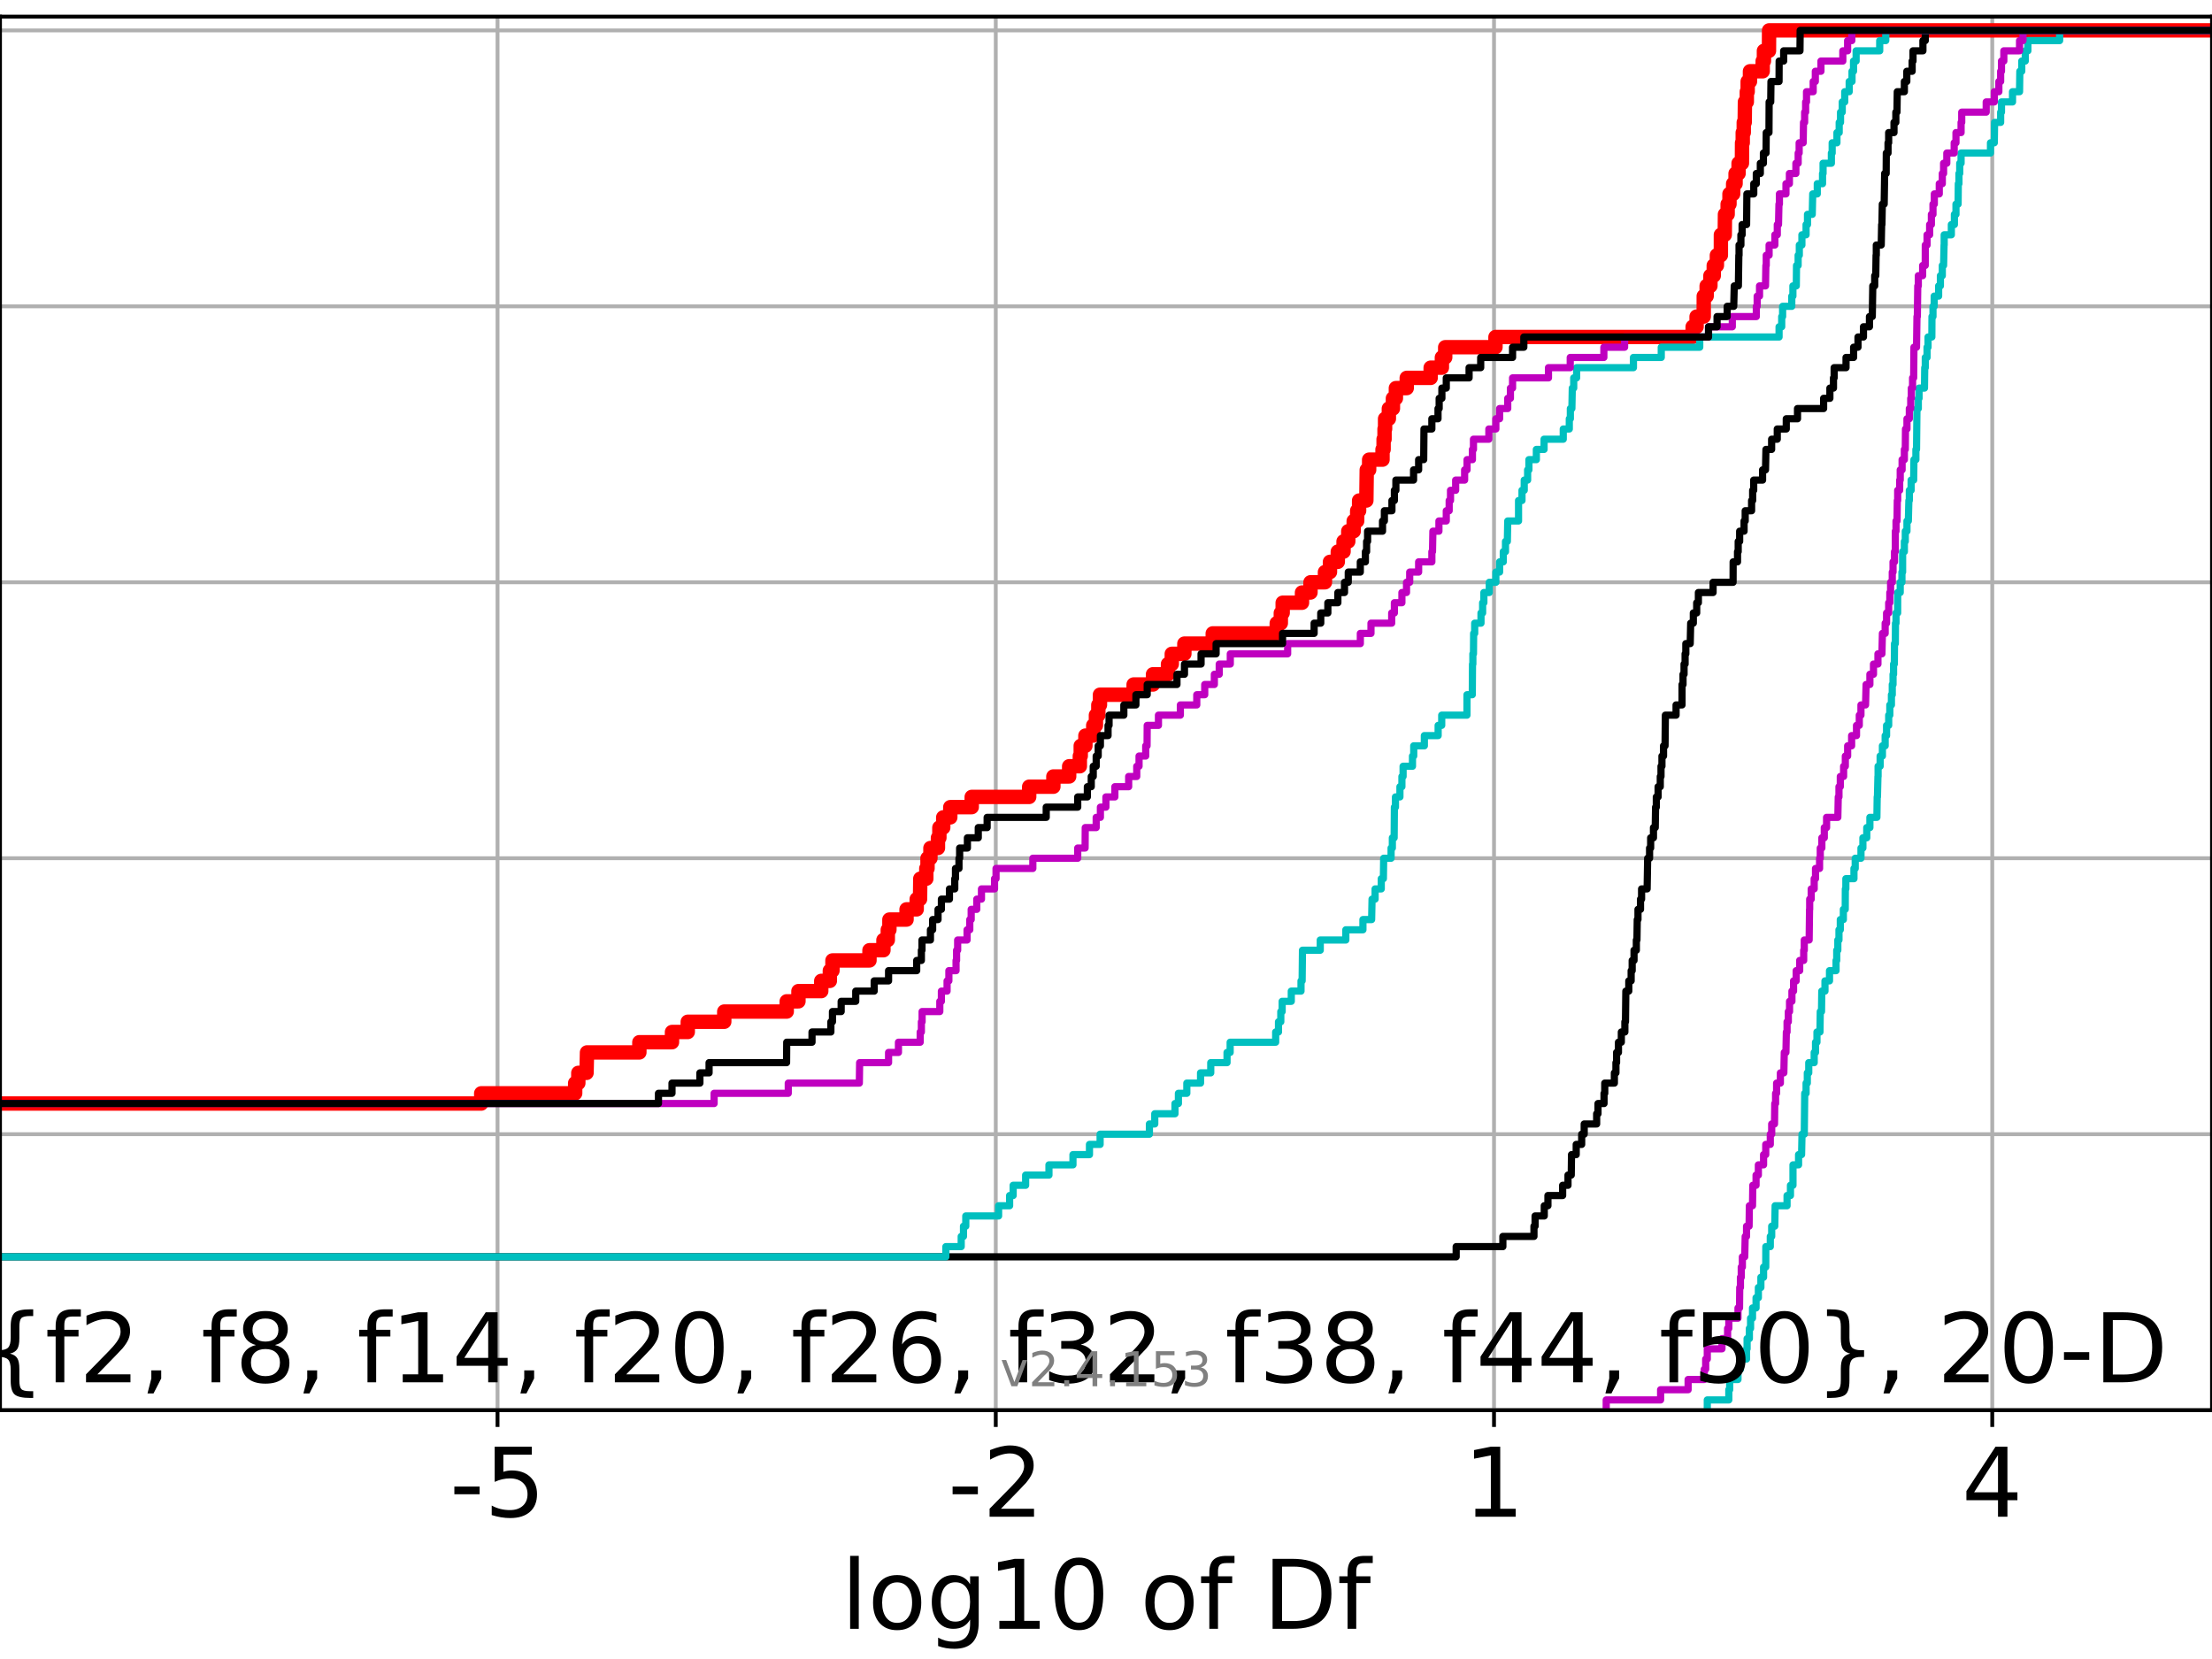 <?xml version="1.0" encoding="utf-8" standalone="no"?>
<!DOCTYPE svg PUBLIC "-//W3C//DTD SVG 1.1//EN"
  "http://www.w3.org/Graphics/SVG/1.1/DTD/svg11.dtd">
<!-- Created with matplotlib (https://matplotlib.org/) -->
<svg height="345.6pt" version="1.1" viewBox="0 0 460.8 345.6" width="460.8pt" xmlns="http://www.w3.org/2000/svg" xmlns:xlink="http://www.w3.org/1999/xlink">
 <defs>
  <style type="text/css">*{stroke-linecap:butt;stroke-linejoin:round;}</style>
 </defs>
 <g id="figure_1">
  <g id="patch_1">
   <path d="M 0 345.6 
L 460.8 345.6 
L 460.8 0 
L 0 0 
z
" style="fill:#ffffff;"/>
  </g>
  <g id="axes_1">
   <g id="patch_2">
    <path d="M 0 293.76 
L 460.8 293.76 
L 460.8 3.456 
L 0 3.456 
z
" style="fill:#ffffff;"/>
   </g>
   <g id="matplotlib.axis_1">
    <g id="xtick_1">
     <g id="line2d_1">
      <path clip-path="url(#p8917346551)" d="M 103.644 293.76 
L 103.644 3.456 
" style="fill:none;stroke:#b0b0b0;stroke-linecap:square;stroke-width:0.8;"/>
     </g>
     <g id="line2d_2">
      <defs>
       <path d="M 0 0 
L 0 3.5 
" id="m2e78827157" style="stroke:#000000;stroke-width:0.8;"/>
      </defs>
      <g>
       <use style="stroke:#000000;stroke-width:0.8;" x="103.644" xlink:href="#m2e78827157" y="293.76"/>
      </g>
     </g>
     <g id="text_1">
      <!-- -5 -->
      <g transform="translate(93.674 315.957)scale(0.2 -0.2)">
       <defs>
        <path d="M 4.891 31.391 
L 31.203 31.391 
L 31.203 23.391 
L 4.891 23.391 
z
" id="DejaVuSans-45"/>
        <path d="M 10.797 72.906 
L 49.516 72.906 
L 49.516 64.594 
L 19.828 64.594 
L 19.828 46.734 
Q 21.969 47.469 24.109 47.828 
Q 26.266 48.188 28.422 48.188 
Q 40.625 48.188 47.75 41.5 
Q 54.891 34.812 54.891 23.391 
Q 54.891 11.625 47.562 5.094 
Q 40.234 -1.422 26.906 -1.422 
Q 22.312 -1.422 17.547 -0.641 
Q 12.797 0.141 7.719 1.703 
L 7.719 11.625 
Q 12.109 9.234 16.797 8.062 
Q 21.484 6.891 26.703 6.891 
Q 35.156 6.891 40.078 11.328 
Q 45.016 15.766 45.016 23.391 
Q 45.016 31 40.078 35.438 
Q 35.156 39.891 26.703 39.891 
Q 22.75 39.891 18.812 39.016 
Q 14.891 38.141 10.797 36.281 
z
" id="DejaVuSans-53"/>
       </defs>
       <use xlink:href="#DejaVuSans-45"/>
       <use x="36.084" xlink:href="#DejaVuSans-53"/>
      </g>
     </g>
    </g>
    <g id="xtick_2">
     <g id="line2d_3">
      <path clip-path="url(#p8917346551)" d="M 207.437 293.76 
L 207.437 3.456 
" style="fill:none;stroke:#b0b0b0;stroke-linecap:square;stroke-width:0.8;"/>
     </g>
     <g id="line2d_4">
      <g>
       <use style="stroke:#000000;stroke-width:0.8;" x="207.437" xlink:href="#m2e78827157" y="293.76"/>
      </g>
     </g>
     <g id="text_2">
      <!-- -2 -->
      <g transform="translate(197.467 315.957)scale(0.2 -0.2)">
       <defs>
        <path d="M 19.188 8.297 
L 53.609 8.297 
L 53.609 0 
L 7.328 0 
L 7.328 8.297 
Q 12.938 14.109 22.625 23.891 
Q 32.328 33.688 34.812 36.531 
Q 39.547 41.844 41.422 45.531 
Q 43.312 49.219 43.312 52.781 
Q 43.312 58.594 39.234 62.25 
Q 35.156 65.922 28.609 65.922 
Q 23.969 65.922 18.812 64.312 
Q 13.672 62.703 7.812 59.422 
L 7.812 69.391 
Q 13.766 71.781 18.938 73 
Q 24.125 74.219 28.422 74.219 
Q 39.75 74.219 46.484 68.547 
Q 53.219 62.891 53.219 53.422 
Q 53.219 48.922 51.531 44.891 
Q 49.859 40.875 45.406 35.406 
Q 44.188 33.984 37.641 27.219 
Q 31.109 20.453 19.188 8.297 
z
" id="DejaVuSans-50"/>
       </defs>
       <use xlink:href="#DejaVuSans-45"/>
       <use x="36.084" xlink:href="#DejaVuSans-50"/>
      </g>
     </g>
    </g>
    <g id="xtick_3">
     <g id="line2d_5">
      <path clip-path="url(#p8917346551)" d="M 311.231 293.76 
L 311.231 3.456 
" style="fill:none;stroke:#b0b0b0;stroke-linecap:square;stroke-width:0.8;"/>
     </g>
     <g id="line2d_6">
      <g>
       <use style="stroke:#000000;stroke-width:0.8;" x="311.231" xlink:href="#m2e78827157" y="293.76"/>
      </g>
     </g>
     <g id="text_3">
      <!-- 1 -->
      <g transform="translate(304.868 315.957)scale(0.2 -0.2)">
       <defs>
        <path d="M 12.406 8.297 
L 28.516 8.297 
L 28.516 63.922 
L 10.984 60.406 
L 10.984 69.391 
L 28.422 72.906 
L 38.281 72.906 
L 38.281 8.297 
L 54.391 8.297 
L 54.391 0 
L 12.406 0 
z
" id="DejaVuSans-49"/>
       </defs>
       <use xlink:href="#DejaVuSans-49"/>
      </g>
     </g>
    </g>
    <g id="xtick_4">
     <g id="line2d_7">
      <path clip-path="url(#p8917346551)" d="M 415.024 293.76 
L 415.024 3.456 
" style="fill:none;stroke:#b0b0b0;stroke-linecap:square;stroke-width:0.8;"/>
     </g>
     <g id="line2d_8">
      <g>
       <use style="stroke:#000000;stroke-width:0.8;" x="415.024" xlink:href="#m2e78827157" y="293.76"/>
      </g>
     </g>
     <g id="text_4">
      <!-- 4 -->
      <g transform="translate(408.662 315.957)scale(0.2 -0.2)">
       <defs>
        <path d="M 37.797 64.312 
L 12.891 25.391 
L 37.797 25.391 
z
M 35.203 72.906 
L 47.609 72.906 
L 47.609 25.391 
L 58.016 25.391 
L 58.016 17.188 
L 47.609 17.188 
L 47.609 0 
L 37.797 0 
L 37.797 17.188 
L 4.891 17.188 
L 4.891 26.703 
z
" id="DejaVuSans-52"/>
       </defs>
       <use xlink:href="#DejaVuSans-52"/>
      </g>
     </g>
    </g>
    <g id="text_5">
     <!-- log10 of Df -->
     <g transform="translate(175.214 339.313)scale(0.2 -0.2)">
      <defs>
       <path d="M 9.422 75.984 
L 18.406 75.984 
L 18.406 0 
L 9.422 0 
z
" id="DejaVuSans-108"/>
       <path d="M 30.609 48.391 
Q 23.391 48.391 19.188 42.75 
Q 14.984 37.109 14.984 27.297 
Q 14.984 17.484 19.156 11.844 
Q 23.344 6.203 30.609 6.203 
Q 37.797 6.203 41.984 11.859 
Q 46.188 17.531 46.188 27.297 
Q 46.188 37.016 41.984 42.703 
Q 37.797 48.391 30.609 48.391 
z
M 30.609 56 
Q 42.328 56 49.016 48.375 
Q 55.719 40.766 55.719 27.297 
Q 55.719 13.875 49.016 6.219 
Q 42.328 -1.422 30.609 -1.422 
Q 18.844 -1.422 12.172 6.219 
Q 5.516 13.875 5.516 27.297 
Q 5.516 40.766 12.172 48.375 
Q 18.844 56 30.609 56 
z
" id="DejaVuSans-111"/>
       <path d="M 45.406 27.984 
Q 45.406 37.75 41.375 43.109 
Q 37.359 48.484 30.078 48.484 
Q 22.859 48.484 18.828 43.109 
Q 14.797 37.75 14.797 27.984 
Q 14.797 18.266 18.828 12.891 
Q 22.859 7.516 30.078 7.516 
Q 37.359 7.516 41.375 12.891 
Q 45.406 18.266 45.406 27.984 
z
M 54.391 6.781 
Q 54.391 -7.172 48.188 -13.984 
Q 42 -20.797 29.203 -20.797 
Q 24.469 -20.797 20.266 -20.094 
Q 16.062 -19.391 12.109 -17.922 
L 12.109 -9.188 
Q 16.062 -11.328 19.922 -12.344 
Q 23.781 -13.375 27.781 -13.375 
Q 36.625 -13.375 41.016 -8.766 
Q 45.406 -4.156 45.406 5.172 
L 45.406 9.625 
Q 42.625 4.781 38.281 2.391 
Q 33.938 0 27.875 0 
Q 17.828 0 11.672 7.656 
Q 5.516 15.328 5.516 27.984 
Q 5.516 40.672 11.672 48.328 
Q 17.828 56 27.875 56 
Q 33.938 56 38.281 53.609 
Q 42.625 51.219 45.406 46.391 
L 45.406 54.688 
L 54.391 54.688 
z
" id="DejaVuSans-103"/>
       <path d="M 31.781 66.406 
Q 24.172 66.406 20.328 58.906 
Q 16.5 51.422 16.5 36.375 
Q 16.5 21.391 20.328 13.891 
Q 24.172 6.391 31.781 6.391 
Q 39.453 6.391 43.281 13.891 
Q 47.125 21.391 47.125 36.375 
Q 47.125 51.422 43.281 58.906 
Q 39.453 66.406 31.781 66.406 
z
M 31.781 74.219 
Q 44.047 74.219 50.516 64.516 
Q 56.984 54.828 56.984 36.375 
Q 56.984 17.969 50.516 8.266 
Q 44.047 -1.422 31.781 -1.422 
Q 19.531 -1.422 13.062 8.266 
Q 6.594 17.969 6.594 36.375 
Q 6.594 54.828 13.062 64.516 
Q 19.531 74.219 31.781 74.219 
z
" id="DejaVuSans-48"/>
       <path id="DejaVuSans-32"/>
       <path d="M 37.109 75.984 
L 37.109 68.5 
L 28.516 68.5 
Q 23.688 68.5 21.797 66.547 
Q 19.922 64.594 19.922 59.516 
L 19.922 54.688 
L 34.719 54.688 
L 34.719 47.703 
L 19.922 47.703 
L 19.922 0 
L 10.891 0 
L 10.891 47.703 
L 2.297 47.703 
L 2.297 54.688 
L 10.891 54.688 
L 10.891 58.5 
Q 10.891 67.625 15.141 71.797 
Q 19.391 75.984 28.609 75.984 
z
" id="DejaVuSans-102"/>
       <path d="M 19.672 64.797 
L 19.672 8.109 
L 31.594 8.109 
Q 46.688 8.109 53.688 14.938 
Q 60.688 21.781 60.688 36.531 
Q 60.688 51.172 53.688 57.984 
Q 46.688 64.797 31.594 64.797 
z
M 9.812 72.906 
L 30.078 72.906 
Q 51.266 72.906 61.172 64.094 
Q 71.094 55.281 71.094 36.531 
Q 71.094 17.672 61.125 8.828 
Q 51.172 0 30.078 0 
L 9.812 0 
z
" id="DejaVuSans-68"/>
      </defs>
      <use xlink:href="#DejaVuSans-108"/>
      <use x="27.783" xlink:href="#DejaVuSans-111"/>
      <use x="88.965" xlink:href="#DejaVuSans-103"/>
      <use x="152.441" xlink:href="#DejaVuSans-49"/>
      <use x="216.064" xlink:href="#DejaVuSans-48"/>
      <use x="279.688" xlink:href="#DejaVuSans-32"/>
      <use x="311.475" xlink:href="#DejaVuSans-111"/>
      <use x="372.656" xlink:href="#DejaVuSans-102"/>
      <use x="407.861" xlink:href="#DejaVuSans-32"/>
      <use x="439.648" xlink:href="#DejaVuSans-68"/>
      <use x="516.65" xlink:href="#DejaVuSans-102"/>
     </g>
    </g>
   </g>
   <g id="matplotlib.axis_2">
    <g id="ytick_1">
     <g id="line2d_9">
      <path clip-path="url(#p8917346551)" d="M 0 293.76 
L 460.8 293.76 
" style="fill:none;stroke:#b0b0b0;stroke-linecap:square;stroke-width:0.8;"/>
     </g>
     <g id="line2d_10">
      <defs>
       <path d="M 0 0 
L -3.5 0 
" id="m9e341c97e1" style="stroke:#000000;stroke-width:0.8;"/>
      </defs>
      <g>
       <use style="stroke:#000000;stroke-width:0.8;" x="0" xlink:href="#m9e341c97e1" y="293.76"/>
      </g>
     </g>
    </g>
    <g id="ytick_2">
     <g id="line2d_11">
      <path clip-path="url(#p8917346551)" d="M 0 236.274 
L 460.8 236.274 
" style="fill:none;stroke:#b0b0b0;stroke-linecap:square;stroke-width:0.8;"/>
     </g>
     <g id="line2d_12">
      <g>
       <use style="stroke:#000000;stroke-width:0.8;" x="0" xlink:href="#m9e341c97e1" y="236.274"/>
      </g>
     </g>
    </g>
    <g id="ytick_3">
     <g id="line2d_13">
      <path clip-path="url(#p8917346551)" d="M 0 178.788 
L 460.8 178.788 
" style="fill:none;stroke:#b0b0b0;stroke-linecap:square;stroke-width:0.8;"/>
     </g>
     <g id="line2d_14">
      <g>
       <use style="stroke:#000000;stroke-width:0.8;" x="0" xlink:href="#m9e341c97e1" y="178.788"/>
      </g>
     </g>
    </g>
    <g id="ytick_4">
     <g id="line2d_15">
      <path clip-path="url(#p8917346551)" d="M 0 121.302 
L 460.8 121.302 
" style="fill:none;stroke:#b0b0b0;stroke-linecap:square;stroke-width:0.8;"/>
     </g>
     <g id="line2d_16">
      <g>
       <use style="stroke:#000000;stroke-width:0.8;" x="0" xlink:href="#m9e341c97e1" y="121.302"/>
      </g>
     </g>
    </g>
    <g id="ytick_5">
     <g id="line2d_17">
      <path clip-path="url(#p8917346551)" d="M 0 63.816 
L 460.8 63.816 
" style="fill:none;stroke:#b0b0b0;stroke-linecap:square;stroke-width:0.8;"/>
     </g>
     <g id="line2d_18">
      <g>
       <use style="stroke:#000000;stroke-width:0.8;" x="0" xlink:href="#m9e341c97e1" y="63.816"/>
      </g>
     </g>
    </g>
    <g id="ytick_6">
     <g id="line2d_19">
      <path clip-path="url(#p8917346551)" d="M 0 6.33 
L 460.8 6.33 
" style="fill:none;stroke:#b0b0b0;stroke-linecap:square;stroke-width:0.8;"/>
     </g>
     <g id="line2d_20">
      <g>
       <use style="stroke:#000000;stroke-width:0.8;" x="0" xlink:href="#m9e341c97e1" y="6.33"/>
      </g>
     </g>
    </g>
   </g>
   <g id="line2d_21">
    <path clip-path="url(#p8917346551)" d="M -1 229.887 
L 100.245 229.887 
L 100.245 227.758 
L 119.819 227.758 
L 119.819 225.629 
L 120.475 225.629 
L 120.475 223.499 
L 122.187 223.499 
L 122.283 219.241 
L 133.192 219.241 
L 133.192 217.112 
L 139.989 217.112 
L 139.989 214.983 
L 143.274 214.983 
L 143.274 212.854 
L 150.875 212.854 
L 150.875 210.725 
L 163.89 210.725 
L 163.89 208.596 
L 166.332 208.596 
L 166.332 206.467 
L 171.081 206.467 
L 171.081 204.337 
L 172.872 204.337 
L 172.872 202.208 
L 173.417 202.208 
L 173.417 200.079 
L 181.129 200.079 
L 181.129 197.95 
L 184.037 197.95 
L 184.037 195.821 
L 184.944 195.821 
L 184.944 193.692 
L 185.279 193.692 
L 185.279 191.563 
L 188.851 191.563 
L 188.851 189.434 
L 190.964 189.434 
L 190.964 187.305 
L 191.66 187.305 
L 191.714 183.046 
L 192.965 183.046 
L 192.965 180.917 
L 193.216 180.917 
L 193.216 178.788 
L 193.827 178.788 
L 193.827 176.659 
L 195.392 176.659 
L 195.392 174.53 
L 195.69 174.53 
L 195.69 172.401 
L 196.492 172.401 
L 196.492 170.272 
L 197.962 170.272 
L 197.962 168.143 
L 202.427 168.143 
L 202.427 166.013 
L 214.399 166.013 
L 214.399 163.884 
L 219.437 163.884 
L 219.437 161.755 
L 222.726 161.755 
L 222.726 159.626 
L 224.95 159.626 
L 224.95 157.497 
L 225.137 157.497 
L 225.137 155.368 
L 226.11 155.368 
L 226.11 153.239 
L 227.742 153.239 
L 227.742 151.11 
L 228.302 151.11 
L 228.302 148.981 
L 228.803 148.981 
L 228.803 146.851 
L 229.142 146.851 
L 229.142 144.722 
L 236.155 144.722 
L 236.155 142.593 
L 240.192 142.593 
L 240.192 140.464 
L 243.314 140.464 
L 243.314 138.335 
L 244.104 138.335 
L 244.104 136.206 
L 246.726 136.206 
L 246.726 134.077 
L 252.636 134.077 
L 252.636 131.948 
L 265.97 131.948 
L 265.97 129.819 
L 266.818 129.819 
L 266.818 127.69 
L 267.206 127.69 
L 267.206 125.56 
L 271.231 125.56 
L 271.231 123.431 
L 272.998 123.431 
L 272.998 121.302 
L 276.014 121.302 
L 276.014 119.173 
L 277.056 119.173 
L 277.056 117.044 
L 278.688 117.044 
L 278.688 114.915 
L 279.886 114.915 
L 279.886 112.786 
L 280.868 112.786 
L 280.868 110.657 
L 282.001 110.657 
L 282.001 108.528 
L 282.724 108.528 
L 282.724 106.398 
L 283.128 106.398 
L 283.128 104.269 
L 284.636 104.269 
L 284.718 97.882 
L 285.218 97.882 
L 285.218 95.753 
L 288.005 95.753 
L 288.005 93.624 
L 288.228 93.624 
L 288.228 91.495 
L 288.424 91.495 
L 288.424 89.366 
L 288.538 89.366 
L 288.538 87.236 
L 289.325 87.236 
L 289.325 85.107 
L 290.171 85.107 
L 290.171 82.978 
L 290.789 82.978 
L 290.789 80.849 
L 293.05 80.849 
L 293.05 78.72 
L 298.034 78.72 
L 298.034 76.591 
L 300.371 76.591 
L 300.371 74.462 
L 301.063 74.462 
L 301.063 72.333 
L 311.536 72.333 
L 311.536 70.204 
L 352.61 70.204 
L 352.61 68.074 
L 353.431 68.074 
L 353.431 65.945 
L 354.916 65.945 
L 354.921 61.687 
L 355.528 61.687 
L 355.528 59.558 
L 356.311 59.558 
L 356.311 57.429 
L 357.007 57.429 
L 357.007 55.3 
L 357.66 55.3 
L 357.66 53.171 
L 358.489 53.171 
L 358.494 48.912 
L 359.298 48.912 
L 359.341 44.654 
L 359.901 44.654 
L 359.901 42.525 
L 360.284 42.525 
L 360.284 40.396 
L 361.046 40.396 
L 361.046 38.267 
L 361.552 38.267 
L 361.552 36.138 
L 362.177 36.138 
L 362.177 34.009 
L 362.875 34.009 
L 362.9 29.75 
L 363.044 29.75 
L 363.044 27.621 
L 363.257 27.621 
L 363.257 25.492 
L 363.455 25.492 
L 363.502 21.234 
L 363.892 21.234 
L 363.892 19.105 
L 364.072 19.105 
L 364.072 16.976 
L 364.551 16.976 
L 364.551 14.847 
L 367.2 14.847 
L 367.2 12.718 
L 367.459 12.718 
L 367.459 10.589 
L 368.508 10.589 
L 368.534 6.33 
L 368.534 6.33 
L 460.8 6.33 
L 460.8 6.33 
" style="fill:none;stroke:#ff0000;stroke-linecap:square;stroke-width:3;"/>
   </g>
   <g id="line2d_22">
    <path clip-path="url(#p8917346551)" d="M 355.658 293.76 
L 355.658 291.631 
L 360.143 291.631 
L 360.143 289.502 
L 360.324 289.502 
L 360.324 287.373 
L 362.055 287.373 
L 362.055 285.244 
L 362.565 285.244 
L 362.565 283.114 
L 363.836 283.114 
L 363.836 280.985 
L 363.952 280.985 
L 363.952 278.856 
L 364.425 278.856 
L 364.425 276.727 
L 364.675 276.727 
L 364.675 274.598 
L 365.079 274.598 
L 365.079 272.469 
L 365.819 272.469 
L 365.819 270.34 
L 366.3 270.34 
L 366.3 268.211 
L 366.825 268.211 
L 366.825 266.082 
L 367.384 266.082 
L 367.384 263.952 
L 367.838 263.952 
L 367.855 259.694 
L 368.786 259.694 
L 368.786 257.565 
L 369.077 257.565 
L 369.077 255.436 
L 369.716 255.436 
L 369.794 251.178 
L 372.277 251.178 
L 372.277 249.049 
L 372.985 249.049 
L 372.985 246.92 
L 373.511 246.92 
L 373.514 242.661 
L 374.675 242.661 
L 374.675 240.532 
L 375.303 240.532 
L 375.393 236.274 
L 375.864 236.274 
L 375.958 227.758 
L 376.242 227.758 
L 376.242 225.629 
L 376.497 225.629 
L 376.497 223.499 
L 376.796 223.499 
L 376.796 221.37 
L 377.93 221.37 
L 377.93 219.241 
L 378.206 219.241 
L 378.206 217.112 
L 378.507 217.112 
L 378.507 214.983 
L 379.134 214.983 
L 379.194 210.725 
L 379.455 210.725 
L 379.511 206.467 
L 380.175 206.467 
L 380.175 204.337 
L 381.118 204.337 
L 381.118 202.208 
L 382.483 202.208 
L 382.483 200.079 
L 382.625 200.079 
L 382.625 197.95 
L 382.853 197.95 
L 382.853 195.821 
L 383.09 195.821 
L 383.09 193.692 
L 383.369 193.692 
L 383.369 191.563 
L 384.005 191.563 
L 384.005 189.434 
L 384.396 189.434 
L 384.417 185.175 
L 384.526 185.175 
L 384.526 183.046 
L 386.212 183.046 
L 386.212 180.917 
L 386.476 180.917 
L 386.476 178.788 
L 387.676 178.788 
L 387.676 176.659 
L 388.076 176.659 
L 388.076 174.53 
L 388.88 174.53 
L 388.88 172.401 
L 389.532 172.401 
L 389.532 170.272 
L 390.992 170.272 
L 391.054 166.013 
L 391.107 166.013 
L 391.209 161.755 
L 391.24 161.755 
L 391.24 159.626 
L 391.666 159.626 
L 391.666 157.497 
L 392.141 157.497 
L 392.141 155.368 
L 392.713 155.368 
L 392.713 153.239 
L 393.007 153.239 
L 393.007 151.11 
L 393.448 151.11 
L 393.448 148.981 
L 393.682 148.981 
L 393.682 146.851 
L 394.018 146.851 
L 394.018 144.722 
L 394.194 144.722 
L 394.194 142.593 
L 394.354 142.593 
L 394.354 140.464 
L 394.465 140.464 
L 394.465 138.335 
L 394.625 138.335 
L 394.661 134.077 
L 394.832 134.077 
L 394.864 129.819 
L 394.976 129.819 
L 394.976 127.69 
L 395.315 127.69 
L 395.321 123.431 
L 395.851 123.431 
L 395.851 121.302 
L 396.208 121.302 
L 396.208 119.173 
L 396.346 119.173 
L 396.353 114.915 
L 396.714 114.915 
L 396.714 112.786 
L 396.907 112.786 
L 396.907 110.657 
L 397.255 110.657 
L 397.255 108.528 
L 397.544 108.528 
L 397.652 104.269 
L 397.748 104.269 
L 397.748 102.14 
L 398.121 102.14 
L 398.121 100.011 
L 398.65 100.011 
L 398.709 95.753 
L 399.116 95.753 
L 399.116 93.624 
L 399.247 93.624 
L 399.339 85.107 
L 399.621 85.107 
L 399.621 82.978 
L 399.774 82.978 
L 399.774 80.849 
L 400.902 80.849 
L 400.957 76.591 
L 401.074 76.591 
L 401.074 74.462 
L 401.441 74.462 
L 401.441 72.333 
L 401.646 72.333 
L 401.646 70.204 
L 402.44 70.204 
L 402.464 65.945 
L 402.676 65.945 
L 402.676 63.816 
L 402.928 63.816 
L 402.928 61.687 
L 403.854 61.687 
L 403.854 59.558 
L 404.222 59.558 
L 404.222 57.429 
L 404.618 57.429 
L 404.618 55.3 
L 404.884 55.3 
L 404.983 51.042 
L 405.009 51.042 
L 405.009 48.912 
L 406.501 48.912 
L 406.501 46.783 
L 407.136 46.783 
L 407.136 44.654 
L 407.465 44.654 
L 407.465 42.525 
L 407.907 42.525 
L 407.952 38.267 
L 408.084 38.267 
L 408.084 36.138 
L 408.248 36.138 
L 408.248 34.009 
L 408.529 34.009 
L 408.529 31.88 
L 414.653 31.88 
L 414.653 29.75 
L 415.45 29.75 
L 415.508 25.492 
L 416.772 25.492 
L 416.772 23.363 
L 416.945 23.363 
L 416.945 21.234 
L 419.245 21.234 
L 419.245 19.105 
L 420.708 19.105 
L 420.768 14.847 
L 421.169 14.847 
L 421.169 12.718 
L 421.899 12.718 
L 421.899 10.589 
L 422.442 10.589 
L 422.442 8.459 
L 429.06 8.459 
L 429.06 6.33 
L 429.06 6.33 
L 460.8 6.33 
L 460.8 6.33 
" style="fill:none;stroke:#00bfbf;stroke-linecap:square;stroke-width:1.5;"/>
   </g>
   <g id="line2d_23">
    <path clip-path="url(#p8917346551)" d="M 334.604 293.76 
L 334.604 291.631 
L 345.935 291.631 
L 345.935 289.502 
L 351.665 289.502 
L 351.665 287.373 
L 355.029 287.373 
L 355.029 285.244 
L 355.326 285.244 
L 355.326 283.114 
L 355.658 283.114 
L 355.658 280.985 
L 358.717 280.985 
L 358.717 278.856 
L 359.892 278.856 
L 359.892 276.727 
L 360.143 276.727 
L 360.143 274.598 
L 362.055 274.598 
L 362.055 272.469 
L 362.376 272.469 
L 362.419 268.211 
L 362.565 268.211 
L 362.565 266.082 
L 362.735 266.082 
L 362.735 263.952 
L 362.967 263.952 
L 362.967 261.823 
L 363.458 261.823 
L 363.555 257.565 
L 363.836 257.565 
L 363.836 255.436 
L 364.368 255.436 
L 364.425 251.178 
L 365.079 251.178 
L 365.141 246.92 
L 365.819 246.92 
L 365.819 244.79 
L 366.3 244.79 
L 366.3 242.661 
L 367.384 242.661 
L 367.384 240.532 
L 367.838 240.532 
L 367.838 238.403 
L 368.786 238.403 
L 368.786 236.274 
L 369.077 236.274 
L 369.077 234.145 
L 369.663 234.145 
L 369.716 229.887 
L 369.887 229.887 
L 369.887 227.758 
L 370.099 227.758 
L 370.099 225.629 
L 370.886 225.629 
L 370.886 223.499 
L 371.608 223.499 
L 371.698 219.241 
L 372.043 219.241 
L 372.132 214.983 
L 372.277 214.983 
L 372.277 212.854 
L 372.542 212.854 
L 372.542 210.725 
L 372.795 210.725 
L 372.795 208.596 
L 373.291 208.596 
L 373.291 206.467 
L 373.63 206.467 
L 373.63 204.337 
L 374.176 204.337 
L 374.176 202.208 
L 374.907 202.208 
L 374.907 200.079 
L 375.742 200.079 
L 375.742 197.95 
L 375.864 197.95 
L 375.864 195.821 
L 376.878 195.821 
L 376.961 189.434 
L 376.991 189.434 
L 376.991 187.305 
L 377.307 187.305 
L 377.307 185.175 
L 377.93 185.175 
L 377.93 183.046 
L 378.206 183.046 
L 378.206 180.917 
L 379.049 180.917 
L 379.049 178.788 
L 379.194 178.788 
L 379.194 176.659 
L 379.527 176.659 
L 379.527 174.53 
L 380.034 174.53 
L 380.034 172.401 
L 380.51 172.401 
L 380.51 170.272 
L 382.853 170.272 
L 382.944 166.013 
L 383.09 166.013 
L 383.09 163.884 
L 383.369 163.884 
L 383.369 161.755 
L 384.059 161.755 
L 384.059 159.626 
L 384.417 159.626 
L 384.417 157.497 
L 384.9 157.497 
L 384.9 155.368 
L 385.726 155.368 
L 385.726 153.239 
L 386.744 153.239 
L 386.744 151.11 
L 387.323 151.11 
L 387.323 148.981 
L 387.671 148.981 
L 387.671 146.851 
L 388.631 146.851 
L 388.742 142.593 
L 389.532 142.593 
L 389.532 140.464 
L 390.28 140.464 
L 390.28 138.335 
L 391.21 138.335 
L 391.21 136.206 
L 392.04 136.206 
L 392.141 131.948 
L 392.713 131.948 
L 392.713 129.819 
L 393.007 129.819 
L 393.007 127.69 
L 393.448 127.69 
L 393.448 125.56 
L 393.682 125.56 
L 393.682 123.431 
L 393.846 123.431 
L 393.846 121.302 
L 394.194 121.302 
L 394.194 119.173 
L 394.354 119.173 
L 394.354 117.044 
L 394.661 117.044 
L 394.661 114.915 
L 394.823 114.915 
L 394.832 110.657 
L 394.976 110.657 
L 394.976 108.528 
L 395.184 108.528 
L 395.241 104.269 
L 395.321 104.269 
L 395.321 102.14 
L 395.735 102.14 
L 395.735 100.011 
L 395.851 100.011 
L 395.851 97.882 
L 396.241 97.882 
L 396.241 95.753 
L 396.714 95.753 
L 396.714 93.624 
L 396.907 93.624 
L 396.949 89.366 
L 397.255 89.366 
L 397.255 87.236 
L 397.748 87.236 
L 397.748 85.107 
L 398.039 85.107 
L 398.039 82.978 
L 398.166 82.978 
L 398.166 80.849 
L 398.423 80.849 
L 398.423 78.72 
L 398.65 78.72 
L 398.709 72.333 
L 399.247 72.333 
L 399.339 65.945 
L 399.417 65.945 
L 399.507 59.558 
L 399.621 59.558 
L 399.621 57.429 
L 400.521 57.429 
L 400.521 55.3 
L 401.062 55.3 
L 401.074 51.042 
L 401.441 51.042 
L 401.441 48.912 
L 401.979 48.912 
L 401.979 46.783 
L 402.343 46.783 
L 402.343 44.654 
L 402.676 44.654 
L 402.676 42.525 
L 402.954 42.525 
L 402.954 40.396 
L 403.984 40.396 
L 403.984 38.267 
L 404.618 38.267 
L 404.618 36.138 
L 404.884 36.138 
L 404.884 34.009 
L 405.555 34.009 
L 405.555 31.88 
L 407.094 31.88 
L 407.094 29.75 
L 407.465 29.75 
L 407.465 27.621 
L 408.529 27.621 
L 408.529 25.492 
L 408.663 25.492 
L 408.663 23.363 
L 413.764 23.363 
L 413.764 21.234 
L 415.45 21.234 
L 415.45 19.105 
L 416.399 19.105 
L 416.399 16.976 
L 416.772 16.976 
L 416.772 14.847 
L 416.945 14.847 
L 416.945 12.718 
L 417.436 12.718 
L 417.436 10.589 
L 420.708 10.589 
L 420.708 8.459 
L 421.424 8.459 
L 421.424 6.33 
L 421.424 6.33 
L 460.8 6.33 
L 460.8 6.33 
" style="fill:none;stroke:#bf00bf;stroke-linecap:square;stroke-width:1.5;"/>
   </g>
   <g id="line2d_24">
    <path clip-path="url(#p8917346551)" d="M -1 261.823 
L 303.348 261.823 
L 303.348 259.694 
L 313.073 259.694 
L 313.073 257.565 
L 319.553 257.565 
L 319.553 255.436 
L 319.789 255.436 
L 319.789 253.307 
L 321.698 253.307 
L 321.698 251.178 
L 322.462 251.178 
L 322.462 249.049 
L 325.527 249.049 
L 325.527 246.92 
L 326.642 246.92 
L 326.642 244.79 
L 327.319 244.79 
L 327.376 240.532 
L 328.353 240.532 
L 328.353 238.403 
L 329.492 238.403 
L 329.492 236.274 
L 330.018 236.274 
L 330.018 234.145 
L 332.611 234.145 
L 332.611 232.016 
L 332.893 232.016 
L 332.893 229.887 
L 334.149 229.887 
L 334.149 227.758 
L 334.3 227.758 
L 334.3 225.629 
L 336.303 225.629 
L 336.303 223.499 
L 336.629 223.499 
L 336.629 221.37 
L 336.762 221.37 
L 336.762 219.241 
L 337.154 219.241 
L 337.154 217.112 
L 337.753 217.112 
L 337.753 214.983 
L 338.488 214.983 
L 338.488 212.854 
L 338.615 212.854 
L 338.693 206.467 
L 339.307 206.467 
L 339.307 204.337 
L 339.796 204.337 
L 339.796 202.208 
L 340.011 202.208 
L 340.011 200.079 
L 340.399 200.079 
L 340.399 197.95 
L 340.88 197.95 
L 340.88 195.821 
L 341.005 195.821 
L 341.07 191.563 
L 341.221 191.563 
L 341.221 189.434 
L 341.749 189.434 
L 341.749 187.305 
L 341.972 187.305 
L 341.972 185.175 
L 343.127 185.175 
L 343.238 178.788 
L 343.635 178.788 
L 343.635 176.659 
L 343.862 176.659 
L 343.862 174.53 
L 344.446 174.53 
L 344.446 172.401 
L 344.817 172.401 
L 344.886 168.143 
L 345.043 168.143 
L 345.043 166.013 
L 345.413 166.013 
L 345.413 163.884 
L 345.865 163.884 
L 345.865 161.755 
L 346.018 161.755 
L 346.018 159.626 
L 346.213 159.626 
L 346.213 157.497 
L 346.545 157.497 
L 346.545 155.368 
L 346.861 155.368 
L 346.927 148.981 
L 349.155 148.981 
L 349.155 146.851 
L 350.395 146.851 
L 350.404 142.593 
L 350.605 142.593 
L 350.605 140.464 
L 350.819 140.464 
L 350.819 138.335 
L 351.037 138.335 
L 351.037 136.206 
L 351.189 136.206 
L 351.189 134.077 
L 352.102 134.077 
L 352.2 129.819 
L 352.75 129.819 
L 352.75 127.69 
L 353.453 127.69 
L 353.453 125.56 
L 353.806 125.56 
L 353.806 123.431 
L 356.866 123.431 
L 356.866 121.302 
L 361.031 121.302 
L 361.046 117.044 
L 361.958 117.044 
L 361.958 114.915 
L 362.098 114.915 
L 362.098 112.786 
L 362.402 112.786 
L 362.402 110.657 
L 363.323 110.657 
L 363.323 108.528 
L 363.556 108.528 
L 363.556 106.398 
L 364.889 106.398 
L 364.889 104.269 
L 365.11 104.269 
L 365.11 102.14 
L 365.327 102.14 
L 365.327 100.011 
L 367.178 100.011 
L 367.178 97.882 
L 367.789 97.882 
L 367.878 93.624 
L 369.062 93.624 
L 369.062 91.495 
L 370.237 91.495 
L 370.237 89.366 
L 372.113 89.366 
L 372.113 87.236 
L 374.453 87.236 
L 374.453 85.107 
L 379.893 85.107 
L 379.893 82.978 
L 381.198 82.978 
L 381.198 80.849 
L 381.947 80.849 
L 381.947 78.72 
L 382.087 78.72 
L 382.087 76.591 
L 384.562 76.591 
L 384.562 74.462 
L 386.142 74.462 
L 386.142 72.333 
L 387.053 72.333 
L 387.053 70.204 
L 388.194 70.204 
L 388.194 68.074 
L 389.441 68.074 
L 389.441 65.945 
L 390.03 65.945 
L 390.135 59.558 
L 390.536 59.558 
L 390.536 57.429 
L 390.756 57.429 
L 390.821 53.171 
L 390.868 53.171 
L 390.868 51.042 
L 391.896 51.042 
L 391.98 46.783 
L 392.04 46.783 
L 392.12 42.525 
L 392.507 42.525 
L 392.608 36.138 
L 392.921 36.138 
L 392.952 31.88 
L 393.311 31.88 
L 393.311 29.75 
L 393.443 29.75 
L 393.443 27.621 
L 394.555 27.621 
L 394.555 25.492 
L 394.938 25.492 
L 394.938 23.363 
L 395.173 23.363 
L 395.236 19.105 
L 396.714 19.105 
L 396.714 16.976 
L 397.225 16.976 
L 397.225 14.847 
L 398.334 14.847 
L 398.334 12.718 
L 398.515 12.718 
L 398.515 10.589 
L 400.579 10.589 
L 400.579 8.459 
L 401.074 8.459 
L 401.074 6.33 
L 401.074 6.33 
L 460.8 6.33 
L 460.8 6.33 
" style="fill:none;stroke:#000000;stroke-linecap:square;stroke-width:1.5;"/>
   </g>
   <g id="line2d_25">
    <path clip-path="url(#p8917346551)" d="M -1 261.823 
L 197.043 261.823 
L 197.043 259.694 
L 200.236 259.694 
L 200.236 257.565 
L 200.711 257.565 
L 200.711 255.436 
L 201.191 255.436 
L 201.191 253.307 
L 208.028 253.307 
L 208.028 251.178 
L 210.323 251.178 
L 210.323 249.049 
L 211.058 249.049 
L 211.058 246.92 
L 213.658 246.92 
L 213.658 244.79 
L 218.516 244.79 
L 218.516 242.661 
L 223.517 242.661 
L 223.517 240.532 
L 226.956 240.532 
L 226.956 238.403 
L 229.174 238.403 
L 229.174 236.274 
L 239.441 236.274 
L 239.441 234.145 
L 240.558 234.145 
L 240.558 232.016 
L 244.769 232.016 
L 244.769 229.887 
L 245.485 229.887 
L 245.485 227.758 
L 247.237 227.758 
L 247.237 225.629 
L 250.094 225.629 
L 250.094 223.499 
L 252.222 223.499 
L 252.222 221.37 
L 255.614 221.37 
L 255.614 219.241 
L 256.263 219.241 
L 256.263 217.112 
L 265.745 217.112 
L 265.745 214.983 
L 266.332 214.983 
L 266.332 212.854 
L 266.813 212.854 
L 266.813 210.725 
L 267.097 210.725 
L 267.097 208.596 
L 268.998 208.596 
L 268.998 206.467 
L 271.024 206.467 
L 271.024 204.337 
L 271.257 204.337 
L 271.329 197.95 
L 275.031 197.95 
L 275.031 195.821 
L 280.361 195.821 
L 280.361 193.692 
L 283.923 193.692 
L 283.923 191.563 
L 285.736 191.563 
L 285.824 187.305 
L 286.459 187.305 
L 286.459 185.175 
L 287.742 185.175 
L 287.742 183.046 
L 288.184 183.046 
L 288.246 178.788 
L 289.787 178.788 
L 289.787 176.659 
L 290.052 176.659 
L 290.052 174.53 
L 290.426 174.53 
L 290.477 168.143 
L 290.699 168.143 
L 290.699 166.013 
L 291.63 166.013 
L 291.63 163.884 
L 292.043 163.884 
L 292.043 161.755 
L 292.289 161.755 
L 292.289 159.626 
L 294.245 159.626 
L 294.245 157.497 
L 294.506 157.497 
L 294.506 155.368 
L 296.719 155.368 
L 296.719 153.239 
L 299.591 153.239 
L 299.591 151.11 
L 300.336 151.11 
L 300.336 148.981 
L 305.592 148.981 
L 305.6 144.722 
L 306.704 144.722 
L 306.75 138.335 
L 306.824 138.335 
L 306.824 136.206 
L 306.949 136.206 
L 306.987 131.948 
L 307.205 131.948 
L 307.205 129.819 
L 308.518 129.819 
L 308.518 127.69 
L 308.858 127.69 
L 308.858 125.56 
L 309.12 125.56 
L 309.12 123.431 
L 310.246 123.431 
L 310.246 121.302 
L 311.616 121.302 
L 311.616 119.173 
L 312.394 119.173 
L 312.394 117.044 
L 313.162 117.044 
L 313.162 114.915 
L 313.622 114.915 
L 313.622 112.786 
L 314.009 112.786 
L 314.089 108.528 
L 316.339 108.528 
L 316.341 104.269 
L 317.059 104.269 
L 317.059 102.14 
L 317.526 102.14 
L 317.526 100.011 
L 318.231 100.011 
L 318.231 97.882 
L 318.499 97.882 
L 318.499 95.753 
L 320.051 95.753 
L 320.051 93.624 
L 321.658 93.624 
L 321.658 91.495 
L 325.656 91.495 
L 325.656 89.366 
L 326.913 89.366 
L 326.913 87.236 
L 327.135 87.236 
L 327.135 85.107 
L 327.453 85.107 
L 327.536 80.849 
L 327.835 80.849 
L 327.835 78.72 
L 328.439 78.72 
L 328.439 76.591 
L 340.274 76.591 
L 340.274 74.462 
L 346.07 74.462 
L 346.07 72.333 
L 354.087 72.333 
L 354.087 70.204 
L 370.612 70.204 
L 370.612 68.074 
L 371.162 68.074 
L 371.162 65.945 
L 371.35 65.945 
L 371.35 63.816 
L 373.26 63.816 
L 373.26 61.687 
L 373.494 61.687 
L 373.494 59.558 
L 374.202 59.558 
L 374.248 55.3 
L 374.584 55.3 
L 374.584 53.171 
L 374.83 53.171 
L 374.83 51.042 
L 375.37 51.042 
L 375.37 48.912 
L 376.238 48.912 
L 376.238 46.783 
L 376.535 46.783 
L 376.535 44.654 
L 377.523 44.654 
L 377.624 40.396 
L 378.573 40.396 
L 378.573 38.267 
L 379.666 38.267 
L 379.666 36.138 
L 379.778 36.138 
L 379.778 34.009 
L 381.51 34.009 
L 381.51 31.88 
L 381.675 31.88 
L 381.675 29.75 
L 382.668 29.75 
L 382.668 27.621 
L 383.137 27.621 
L 383.137 25.492 
L 383.416 25.492 
L 383.416 23.363 
L 383.772 23.363 
L 383.772 21.234 
L 384.29 21.234 
L 384.29 19.105 
L 385.22 19.105 
L 385.22 16.976 
L 385.809 16.976 
L 385.809 14.847 
L 386.122 14.847 
L 386.122 12.718 
L 386.665 12.718 
L 386.665 10.589 
L 391.578 10.589 
L 391.578 8.459 
L 392.839 8.459 
L 392.839 6.33 
L 392.839 6.33 
L 460.8 6.33 
L 460.8 6.33 
" style="fill:none;stroke:#00bfbf;stroke-linecap:square;stroke-width:1.5;"/>
   </g>
   <g id="line2d_26">
    <path clip-path="url(#p8917346551)" d="M -1 229.887 
L 148.763 229.887 
L 148.763 227.758 
L 164.21 227.758 
L 164.21 225.629 
L 179.015 225.629 
L 179.078 221.37 
L 185.105 221.37 
L 185.105 219.241 
L 187.164 219.241 
L 187.164 217.112 
L 191.694 217.112 
L 191.694 214.983 
L 191.94 214.983 
L 191.94 212.854 
L 192.092 212.854 
L 192.092 210.725 
L 195.779 210.725 
L 195.779 208.596 
L 196.11 208.596 
L 196.11 206.467 
L 197.293 206.467 
L 197.293 204.337 
L 197.667 204.337 
L 197.667 202.208 
L 199.163 202.208 
L 199.163 200.079 
L 199.275 200.079 
L 199.275 197.95 
L 199.497 197.95 
L 199.497 195.821 
L 201.459 195.821 
L 201.459 193.692 
L 202.024 193.692 
L 202.024 191.563 
L 202.316 191.563 
L 202.316 189.434 
L 203.479 189.434 
L 203.479 187.305 
L 204.458 187.305 
L 204.458 185.175 
L 207.179 185.175 
L 207.179 183.046 
L 207.493 183.046 
L 207.493 180.917 
L 215.158 180.917 
L 215.158 178.788 
L 224.509 178.788 
L 224.509 176.659 
L 226.045 176.659 
L 226.076 172.401 
L 228.355 172.401 
L 228.355 170.272 
L 229.232 170.272 
L 229.232 168.143 
L 230.382 168.143 
L 230.382 166.013 
L 232.247 166.013 
L 232.247 163.884 
L 235.121 163.884 
L 235.121 161.755 
L 236.804 161.755 
L 236.804 159.626 
L 237.285 159.626 
L 237.285 157.497 
L 238.673 157.497 
L 238.673 155.368 
L 238.953 155.368 
L 238.983 151.11 
L 241.327 151.11 
L 241.327 148.981 
L 245.891 148.981 
L 245.891 146.851 
L 249.309 146.851 
L 249.309 144.722 
L 250.967 144.722 
L 250.967 142.593 
L 252.972 142.593 
L 252.972 140.464 
L 253.987 140.464 
L 253.987 138.335 
L 256.293 138.335 
L 256.293 136.206 
L 268.242 136.206 
L 268.242 134.077 
L 283.383 134.077 
L 283.383 131.948 
L 285.601 131.948 
L 285.601 129.819 
L 289.916 129.819 
L 289.916 127.69 
L 290.477 127.69 
L 290.477 125.56 
L 292.043 125.56 
L 292.043 123.431 
L 293.003 123.431 
L 293.003 121.302 
L 293.666 121.302 
L 293.666 119.173 
L 295.527 119.173 
L 295.527 117.044 
L 298.284 117.044 
L 298.284 114.915 
L 298.416 114.915 
L 298.498 110.657 
L 299.754 110.657 
L 299.754 108.528 
L 301.286 108.528 
L 301.286 106.398 
L 301.89 106.398 
L 301.89 104.269 
L 302.168 104.269 
L 302.168 102.14 
L 303.242 102.14 
L 303.242 100.011 
L 305.107 100.011 
L 305.107 97.882 
L 305.613 97.882 
L 305.613 95.753 
L 306.733 95.753 
L 306.733 93.624 
L 306.949 93.624 
L 306.949 91.495 
L 310.155 91.495 
L 310.155 89.366 
L 311.616 89.366 
L 311.616 87.236 
L 312.394 87.236 
L 312.394 85.107 
L 314.089 85.107 
L 314.089 82.978 
L 314.648 82.978 
L 314.648 80.849 
L 315.096 80.849 
L 315.096 78.72 
L 322.575 78.72 
L 322.575 76.591 
L 327.109 76.591 
L 327.109 74.462 
L 334.114 74.462 
L 334.114 72.333 
L 338.434 72.333 
L 338.434 70.204 
L 355.917 70.204 
L 355.917 68.074 
L 360.871 68.074 
L 360.871 65.945 
L 365.872 65.945 
L 365.872 63.816 
L 366.05 63.816 
L 366.05 61.687 
L 366.542 61.687 
L 366.542 59.558 
L 367.787 59.558 
L 367.863 55.3 
L 367.941 55.3 
L 367.941 53.171 
L 368.534 53.171 
L 368.534 51.042 
L 369.737 51.042 
L 369.737 48.912 
L 370.243 48.912 
L 370.243 46.783 
L 370.496 46.783 
L 370.588 42.525 
L 370.685 42.525 
L 370.685 40.396 
L 372.05 40.396 
L 372.05 38.267 
L 372.764 38.267 
L 372.764 36.138 
L 374.118 36.138 
L 374.118 34.009 
L 374.593 34.009 
L 374.593 31.88 
L 374.797 31.88 
L 374.797 29.75 
L 375.634 29.75 
L 375.706 25.492 
L 375.939 25.492 
L 375.939 23.363 
L 376.145 23.363 
L 376.145 21.234 
L 376.33 21.234 
L 376.33 19.105 
L 377.72 19.105 
L 377.72 16.976 
L 378.168 16.976 
L 378.168 14.847 
L 379.336 14.847 
L 379.336 12.718 
L 383.893 12.718 
L 383.893 10.589 
L 384.892 10.589 
L 384.892 8.459 
L 385.77 8.459 
L 385.77 6.33 
L 385.77 6.33 
L 460.8 6.33 
L 460.8 6.33 
" style="fill:none;stroke:#bf00bf;stroke-linecap:square;stroke-width:1.5;"/>
   </g>
   <g id="line2d_27">
    <path clip-path="url(#p8917346551)" d="M -1 229.887 
L 137.17 229.887 
L 137.17 227.758 
L 139.989 227.758 
L 139.989 225.629 
L 145.803 225.629 
L 145.803 223.499 
L 147.713 223.499 
L 147.713 221.37 
L 163.859 221.37 
L 163.89 217.112 
L 169.158 217.112 
L 169.158 214.983 
L 173.087 214.983 
L 173.087 212.854 
L 173.417 212.854 
L 173.417 210.725 
L 175.231 210.725 
L 175.231 208.596 
L 178.267 208.596 
L 178.267 206.467 
L 182.112 206.467 
L 182.112 204.337 
L 185.105 204.337 
L 185.105 202.208 
L 190.964 202.208 
L 190.964 200.079 
L 191.94 200.079 
L 191.94 197.95 
L 192.067 197.95 
L 192.067 195.821 
L 193.827 195.821 
L 193.827 193.692 
L 194.287 193.692 
L 194.287 191.563 
L 195.409 191.563 
L 195.409 189.434 
L 196.11 189.434 
L 196.11 187.305 
L 197.786 187.305 
L 197.786 185.175 
L 198.894 185.175 
L 198.894 183.046 
L 199.043 183.046 
L 199.043 180.917 
L 199.772 180.917 
L 199.772 178.788 
L 199.911 178.788 
L 199.911 176.659 
L 201.529 176.659 
L 201.529 174.53 
L 203.791 174.53 
L 203.791 172.401 
L 205.639 172.401 
L 205.639 170.272 
L 217.947 170.272 
L 217.947 168.143 
L 224.509 168.143 
L 224.509 166.013 
L 226.516 166.013 
L 226.516 163.884 
L 227.327 163.884 
L 227.327 161.755 
L 227.742 161.755 
L 227.742 159.626 
L 228.355 159.626 
L 228.355 157.497 
L 228.776 157.497 
L 228.776 155.368 
L 229.232 155.368 
L 229.232 153.239 
L 230.828 153.239 
L 230.828 151.11 
L 231.038 151.11 
L 231.038 148.981 
L 234.116 148.981 
L 234.116 146.851 
L 236.632 146.851 
L 236.632 144.722 
L 238.983 144.722 
L 238.983 142.593 
L 245.184 142.593 
L 245.184 140.464 
L 246.747 140.464 
L 246.747 138.335 
L 250.205 138.335 
L 250.205 136.206 
L 253.337 136.206 
L 253.337 134.077 
L 267.179 134.077 
L 267.179 131.948 
L 273.757 131.948 
L 273.757 129.819 
L 275.138 129.819 
L 275.138 127.69 
L 276.616 127.69 
L 276.616 125.56 
L 278.703 125.56 
L 278.703 123.431 
L 280.086 123.431 
L 280.086 121.302 
L 280.868 121.302 
L 280.868 119.173 
L 283.377 119.173 
L 283.377 117.044 
L 284.438 117.044 
L 284.438 114.915 
L 284.688 114.915 
L 284.688 112.786 
L 284.895 112.786 
L 284.895 110.657 
L 288.005 110.657 
L 288.005 108.528 
L 288.393 108.528 
L 288.393 106.398 
L 289.966 106.398 
L 289.966 104.269 
L 290.477 104.269 
L 290.477 102.14 
L 290.789 102.14 
L 290.789 100.011 
L 294.472 100.011 
L 294.472 97.882 
L 295.527 97.882 
L 295.527 95.753 
L 296.581 95.753 
L 296.641 89.366 
L 298.281 89.366 
L 298.281 87.236 
L 299.564 87.236 
L 299.564 85.107 
L 299.803 85.107 
L 299.803 82.978 
L 300.371 82.978 
L 300.371 80.849 
L 301.286 80.849 
L 301.286 78.72 
L 306.037 78.72 
L 306.037 76.591 
L 308.457 76.591 
L 308.457 74.462 
L 315.096 74.462 
L 315.096 72.333 
L 317.442 72.333 
L 317.442 70.204 
L 355.917 70.204 
L 355.917 68.074 
L 357.695 68.074 
L 357.695 65.945 
L 359.801 65.945 
L 359.801 63.816 
L 361.167 63.816 
L 361.276 59.558 
L 362.136 59.558 
L 362.231 53.171 
L 362.276 53.171 
L 362.276 51.042 
L 362.662 51.042 
L 362.662 48.912 
L 362.914 48.912 
L 362.914 46.783 
L 363.848 46.783 
L 363.906 40.396 
L 365.341 40.396 
L 365.341 38.267 
L 365.872 38.267 
L 365.872 36.138 
L 366.709 36.138 
L 366.709 34.009 
L 367.351 34.009 
L 367.351 31.88 
L 367.898 31.88 
L 367.941 27.621 
L 368.508 27.621 
L 368.543 21.234 
L 368.875 21.234 
L 368.925 16.976 
L 370.608 16.976 
L 370.627 12.718 
L 371.572 12.718 
L 371.572 10.589 
L 374.966 10.589 
L 375.008 6.33 
L 375.008 6.33 
L 460.8 6.33 
L 460.8 6.33 
" style="fill:none;stroke:#000000;stroke-linecap:square;stroke-width:1.5;"/>
   </g>
   <g id="patch_3">
    <path d="M 0 293.76 
L 0 3.456 
" style="fill:none;stroke:#000000;stroke-linecap:square;stroke-linejoin:miter;stroke-width:0.8;"/>
   </g>
   <g id="patch_4">
    <path d="M 460.8 293.76 
L 460.8 3.456 
" style="fill:none;stroke:#000000;stroke-linecap:square;stroke-linejoin:miter;stroke-width:0.8;"/>
   </g>
   <g id="patch_5">
    <path d="M 0 293.76 
L 460.8 293.76 
" style="fill:none;stroke:#000000;stroke-linecap:square;stroke-linejoin:miter;stroke-width:0.8;"/>
   </g>
   <g id="patch_6">
    <path d="M 0 3.456 
L 460.8 3.456 
" style="fill:none;stroke:#000000;stroke-linecap:square;stroke-linejoin:miter;stroke-width:0.8;"/>
   </g>
   <g id="text_6">
    <!-- {f2, f8, f14, f20, f26, f32, f38, f44, f50}, 20-D -->
    <g transform="translate(-3.31 287.954)scale(0.2 -0.2)">
     <defs>
      <path d="M 51.125 -9.281 
L 51.125 -16.312 
L 48.094 -16.312 
Q 35.938 -16.312 31.812 -12.688 
Q 27.688 -9.078 27.688 1.703 
L 27.688 13.375 
Q 27.688 20.75 25.047 23.578 
Q 22.406 26.422 15.484 26.422 
L 12.5 26.422 
L 12.5 33.406 
L 15.484 33.406 
Q 22.469 33.406 25.078 36.203 
Q 27.688 39.016 27.688 46.297 
L 27.688 58.016 
Q 27.688 68.797 31.812 72.391 
Q 35.938 75.984 48.094 75.984 
L 51.125 75.984 
L 51.125 69 
L 47.797 69 
Q 40.922 69 38.812 66.844 
Q 36.719 64.703 36.719 57.812 
L 36.719 45.703 
Q 36.719 38.031 34.5 34.562 
Q 32.281 31.109 26.906 29.891 
Q 32.328 28.562 34.516 25.094 
Q 36.719 21.625 36.719 14.016 
L 36.719 1.906 
Q 36.719 -4.984 38.812 -7.125 
Q 40.922 -9.281 47.797 -9.281 
z
" id="DejaVuSans-123"/>
      <path d="M 11.719 12.406 
L 22.016 12.406 
L 22.016 4 
L 14.016 -11.625 
L 7.719 -11.625 
L 11.719 4 
z
" id="DejaVuSans-44"/>
      <path d="M 31.781 34.625 
Q 24.75 34.625 20.719 30.859 
Q 16.703 27.094 16.703 20.516 
Q 16.703 13.922 20.719 10.156 
Q 24.75 6.391 31.781 6.391 
Q 38.812 6.391 42.859 10.172 
Q 46.922 13.969 46.922 20.516 
Q 46.922 27.094 42.891 30.859 
Q 38.875 34.625 31.781 34.625 
z
M 21.922 38.812 
Q 15.578 40.375 12.031 44.719 
Q 8.5 49.078 8.5 55.328 
Q 8.5 64.062 14.719 69.141 
Q 20.953 74.219 31.781 74.219 
Q 42.672 74.219 48.875 69.141 
Q 55.078 64.062 55.078 55.328 
Q 55.078 49.078 51.531 44.719 
Q 48 40.375 41.703 38.812 
Q 48.828 37.156 52.797 32.312 
Q 56.781 27.484 56.781 20.516 
Q 56.781 9.906 50.312 4.234 
Q 43.844 -1.422 31.781 -1.422 
Q 19.734 -1.422 13.25 4.234 
Q 6.781 9.906 6.781 20.516 
Q 6.781 27.484 10.781 32.312 
Q 14.797 37.156 21.922 38.812 
z
M 18.312 54.391 
Q 18.312 48.734 21.844 45.562 
Q 25.391 42.391 31.781 42.391 
Q 38.141 42.391 41.719 45.562 
Q 45.312 48.734 45.312 54.391 
Q 45.312 60.062 41.719 63.234 
Q 38.141 66.406 31.781 66.406 
Q 25.391 66.406 21.844 63.234 
Q 18.312 60.062 18.312 54.391 
z
" id="DejaVuSans-56"/>
      <path d="M 33.016 40.375 
Q 26.375 40.375 22.484 35.828 
Q 18.609 31.297 18.609 23.391 
Q 18.609 15.531 22.484 10.953 
Q 26.375 6.391 33.016 6.391 
Q 39.656 6.391 43.531 10.953 
Q 47.406 15.531 47.406 23.391 
Q 47.406 31.297 43.531 35.828 
Q 39.656 40.375 33.016 40.375 
z
M 52.594 71.297 
L 52.594 62.312 
Q 48.875 64.062 45.094 64.984 
Q 41.312 65.922 37.594 65.922 
Q 27.828 65.922 22.672 59.328 
Q 17.531 52.734 16.797 39.406 
Q 19.672 43.656 24.016 45.922 
Q 28.375 48.188 33.594 48.188 
Q 44.578 48.188 50.953 41.516 
Q 57.328 34.859 57.328 23.391 
Q 57.328 12.156 50.688 5.359 
Q 44.047 -1.422 33.016 -1.422 
Q 20.359 -1.422 13.672 8.266 
Q 6.984 17.969 6.984 36.375 
Q 6.984 53.656 15.188 63.938 
Q 23.391 74.219 37.203 74.219 
Q 40.922 74.219 44.703 73.484 
Q 48.484 72.75 52.594 71.297 
z
" id="DejaVuSans-54"/>
      <path d="M 40.578 39.312 
Q 47.656 37.797 51.625 33 
Q 55.609 28.219 55.609 21.188 
Q 55.609 10.406 48.188 4.484 
Q 40.766 -1.422 27.094 -1.422 
Q 22.516 -1.422 17.656 -0.516 
Q 12.797 0.391 7.625 2.203 
L 7.625 11.719 
Q 11.719 9.328 16.594 8.109 
Q 21.484 6.891 26.812 6.891 
Q 36.078 6.891 40.938 10.547 
Q 45.797 14.203 45.797 21.188 
Q 45.797 27.641 41.281 31.266 
Q 36.766 34.906 28.719 34.906 
L 20.219 34.906 
L 20.219 43.016 
L 29.109 43.016 
Q 36.375 43.016 40.234 45.922 
Q 44.094 48.828 44.094 54.297 
Q 44.094 59.906 40.109 62.906 
Q 36.141 65.922 28.719 65.922 
Q 24.656 65.922 20.016 65.031 
Q 15.375 64.156 9.812 62.312 
L 9.812 71.094 
Q 15.438 72.656 20.344 73.438 
Q 25.25 74.219 29.594 74.219 
Q 40.828 74.219 47.359 69.109 
Q 53.906 64.016 53.906 55.328 
Q 53.906 49.266 50.438 45.094 
Q 46.969 40.922 40.578 39.312 
z
" id="DejaVuSans-51"/>
      <path d="M 12.5 -9.281 
L 15.922 -9.281 
Q 22.75 -9.281 24.828 -7.172 
Q 26.906 -5.078 26.906 1.906 
L 26.906 14.016 
Q 26.906 21.625 29.094 25.094 
Q 31.297 28.562 36.719 29.891 
Q 31.297 31.109 29.094 34.562 
Q 26.906 38.031 26.906 45.703 
L 26.906 57.812 
Q 26.906 64.75 24.828 66.875 
Q 22.75 69 15.922 69 
L 12.5 69 
L 12.5 75.984 
L 15.578 75.984 
Q 27.734 75.984 31.812 72.391 
Q 35.891 68.797 35.891 58.016 
L 35.891 46.297 
Q 35.891 39.016 38.516 36.203 
Q 41.156 33.406 48.094 33.406 
L 51.125 33.406 
L 51.125 26.422 
L 48.094 26.422 
Q 41.156 26.422 38.516 23.578 
Q 35.891 20.75 35.891 13.375 
L 35.891 1.703 
Q 35.891 -9.078 31.812 -12.688 
Q 27.734 -16.312 15.578 -16.312 
L 12.5 -16.312 
z
" id="DejaVuSans-125"/>
     </defs>
     <use xlink:href="#DejaVuSans-123"/>
     <use x="63.623" xlink:href="#DejaVuSans-102"/>
     <use x="98.828" xlink:href="#DejaVuSans-50"/>
     <use x="162.451" xlink:href="#DejaVuSans-44"/>
     <use x="194.238" xlink:href="#DejaVuSans-32"/>
     <use x="226.025" xlink:href="#DejaVuSans-102"/>
     <use x="261.23" xlink:href="#DejaVuSans-56"/>
     <use x="324.854" xlink:href="#DejaVuSans-44"/>
     <use x="356.641" xlink:href="#DejaVuSans-32"/>
     <use x="388.428" xlink:href="#DejaVuSans-102"/>
     <use x="423.633" xlink:href="#DejaVuSans-49"/>
     <use x="487.256" xlink:href="#DejaVuSans-52"/>
     <use x="550.879" xlink:href="#DejaVuSans-44"/>
     <use x="582.666" xlink:href="#DejaVuSans-32"/>
     <use x="614.453" xlink:href="#DejaVuSans-102"/>
     <use x="649.658" xlink:href="#DejaVuSans-50"/>
     <use x="713.281" xlink:href="#DejaVuSans-48"/>
     <use x="776.904" xlink:href="#DejaVuSans-44"/>
     <use x="808.691" xlink:href="#DejaVuSans-32"/>
     <use x="840.479" xlink:href="#DejaVuSans-102"/>
     <use x="875.684" xlink:href="#DejaVuSans-50"/>
     <use x="939.307" xlink:href="#DejaVuSans-54"/>
     <use x="1002.93" xlink:href="#DejaVuSans-44"/>
     <use x="1034.717" xlink:href="#DejaVuSans-32"/>
     <use x="1066.504" xlink:href="#DejaVuSans-102"/>
     <use x="1101.709" xlink:href="#DejaVuSans-51"/>
     <use x="1165.332" xlink:href="#DejaVuSans-50"/>
     <use x="1228.955" xlink:href="#DejaVuSans-44"/>
     <use x="1260.742" xlink:href="#DejaVuSans-32"/>
     <use x="1292.529" xlink:href="#DejaVuSans-102"/>
     <use x="1327.734" xlink:href="#DejaVuSans-51"/>
     <use x="1391.357" xlink:href="#DejaVuSans-56"/>
     <use x="1454.98" xlink:href="#DejaVuSans-44"/>
     <use x="1486.768" xlink:href="#DejaVuSans-32"/>
     <use x="1518.555" xlink:href="#DejaVuSans-102"/>
     <use x="1553.76" xlink:href="#DejaVuSans-52"/>
     <use x="1617.383" xlink:href="#DejaVuSans-52"/>
     <use x="1681.006" xlink:href="#DejaVuSans-44"/>
     <use x="1712.793" xlink:href="#DejaVuSans-32"/>
     <use x="1744.58" xlink:href="#DejaVuSans-102"/>
     <use x="1779.785" xlink:href="#DejaVuSans-53"/>
     <use x="1843.408" xlink:href="#DejaVuSans-48"/>
     <use x="1907.031" xlink:href="#DejaVuSans-125"/>
     <use x="1970.654" xlink:href="#DejaVuSans-44"/>
     <use x="2002.441" xlink:href="#DejaVuSans-32"/>
     <use x="2034.229" xlink:href="#DejaVuSans-50"/>
     <use x="2097.852" xlink:href="#DejaVuSans-48"/>
     <use x="2161.475" xlink:href="#DejaVuSans-45"/>
     <use x="2197.559" xlink:href="#DejaVuSans-68"/>
    </g>
   </g>
   <g id="text_7">
    <!-- v2.4.153 -->
    <g style="fill:#808080;" transform="translate(208.356 288.777)scale(0.1 -0.1)">
     <defs>
      <path d="M 2.984 54.688 
L 12.5 54.688 
L 29.594 8.797 
L 46.688 54.688 
L 56.203 54.688 
L 35.688 0 
L 23.484 0 
z
" id="DejaVuSans-118"/>
      <path d="M 10.688 12.406 
L 21 12.406 
L 21 0 
L 10.688 0 
z
" id="DejaVuSans-46"/>
     </defs>
     <use xlink:href="#DejaVuSans-118"/>
     <use x="59.18" xlink:href="#DejaVuSans-50"/>
     <use x="122.803" xlink:href="#DejaVuSans-46"/>
     <use x="154.59" xlink:href="#DejaVuSans-52"/>
     <use x="218.213" xlink:href="#DejaVuSans-46"/>
     <use x="250" xlink:href="#DejaVuSans-49"/>
     <use x="313.623" xlink:href="#DejaVuSans-53"/>
     <use x="377.246" xlink:href="#DejaVuSans-51"/>
    </g>
   </g>
  </g>
 </g>
 <defs>
  <clipPath id="p8917346551">
   <rect height="290.304" width="460.8" x="0" y="3.456"/>
  </clipPath>
 </defs>
</svg>
